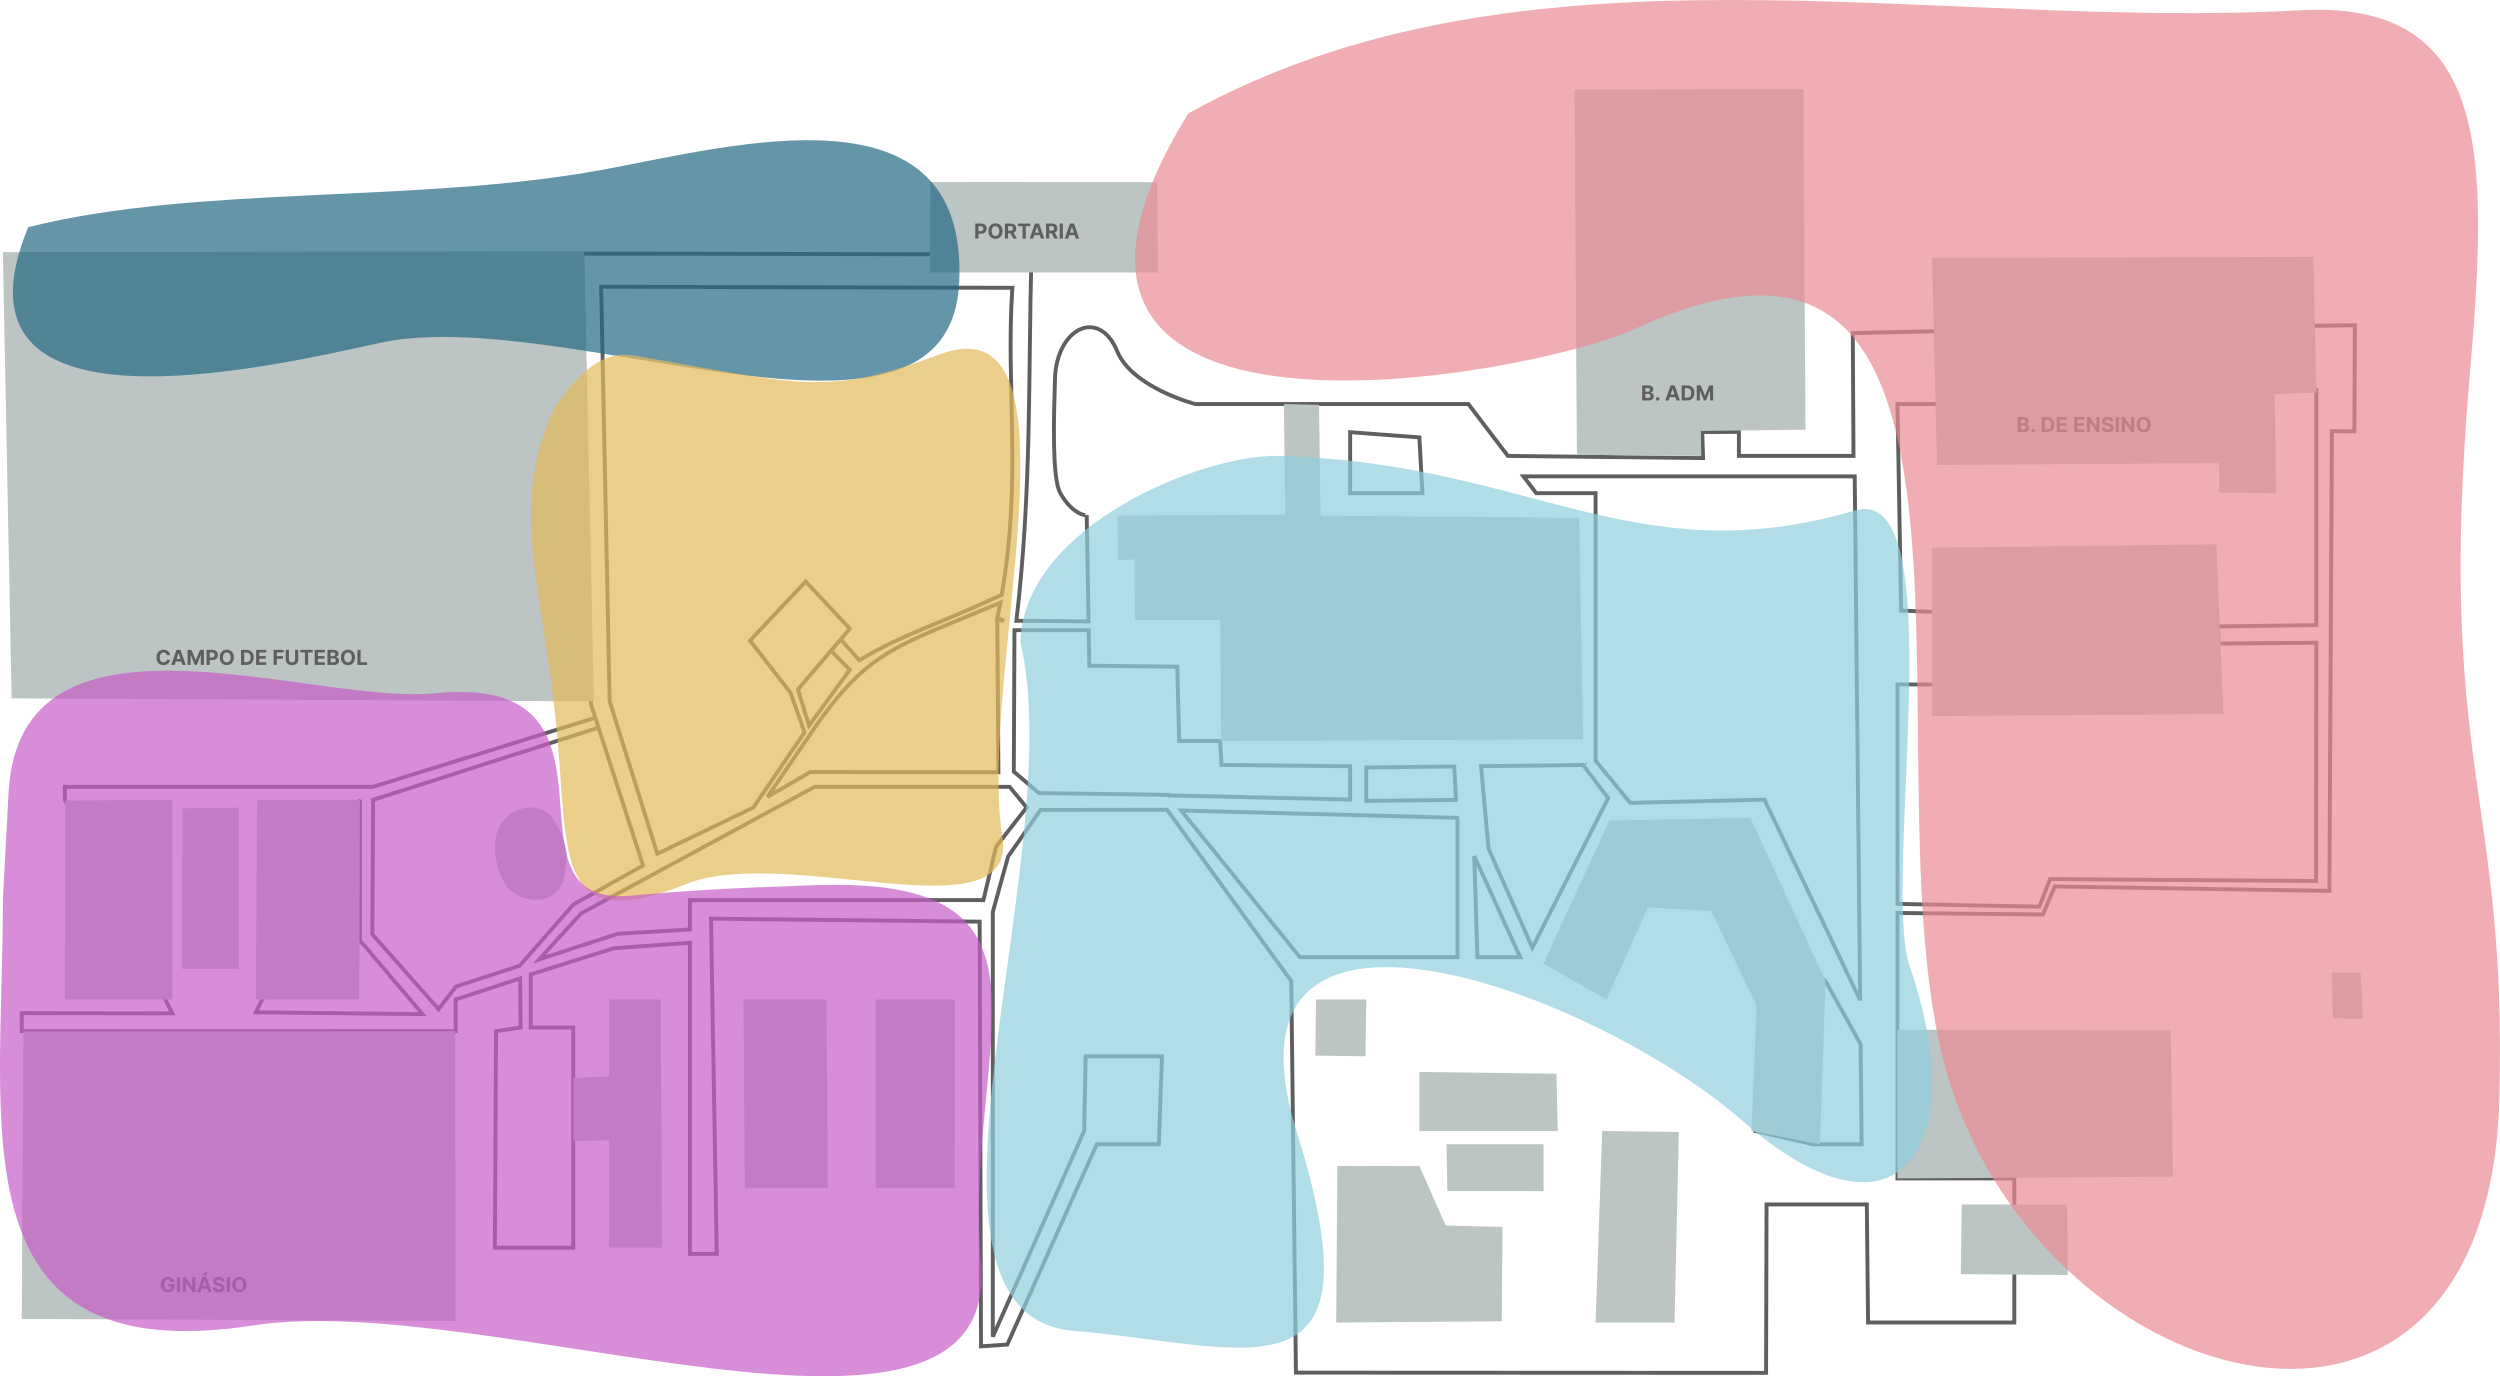 <svg width="723" height="398" viewBox="0 0 723 398" fill="none" xmlns="http://www.w3.org/2000/svg">
<g clip-path="url(#clip0_602_350)">
<path d="M168.31 73.341L170.899 203.651L172.167 207.577L172.171 207.575L172.324 208.064L185.974 250.311L165.784 261.599L150.301 279.288L131.772 285.325V285.447L126.821 291.836L107.682 270.191L107.907 231.308L173.07 210.441L172.324 208.064L172.167 207.577L107.827 227.558H104.08H18.762V231.308L49.836 293.072L6.288 292.997V298.212H131.772V289.048L150.431 282.949L150.564 297.154L143.451 298.212L143.104 360.837H165.783V297.154H153.494V281.798L177.551 274.223L199.516 272.657L199.518 362.637H207.289L205.611 265.681L283.318 266.542L283.711 389.369L291.312 388.84L317.202 330.916H335.137L336.042 305.487H313.972L313.539 327.082L287.122 386.573V263.73L291.535 247.735L300.95 234.231L337.514 234.176L373.432 283.711L374.782 396.962L510.749 397.033L510.883 348.326L539.886 348.325L540.243 382.472H582.54V368.727L582.542 340.806L548.744 340.807V297.769V264.029L590.826 264.465L594.218 256.373L673.659 257.648L674.38 124.688L680.889 124.744L681.029 94.04L558.766 95.809L535.826 96.338L536.031 131.849H502.888L502.896 124.894L492.297 124.957L492.527 132.478L436.073 131.848L424.657 116.853H345.672C345.672 116.853 327.467 112.138 323.105 101.599C317.827 88.851 305.565 94.866 305.104 109.516C304.766 120.296 304.191 138.332 306.641 142.628C310.207 148.882 314.24 149.213 314.271 148.962L314.811 179.705L293.937 179.526C298.41 141.656 297.347 107.999 298.305 73.563C255.412 73.561 211.203 73.343 168.31 73.341V73.341ZM173.848 82.926L292.774 83.233C290.815 112.153 295.603 138.265 289.682 172.039C268.152 181.94 261.934 183.016 248.505 190.945L243.116 184.917L240.355 188.218L245.779 193.702L233.962 209.823L230.757 199.399L245.779 181.805L232.996 168.17L216.91 185.27L228.64 200.368L232.666 211.787L217.867 233.533L190.102 246.917L176.308 202.839L173.848 82.926ZM669.888 112.809V124.647V180.769L641.414 181.17L641.693 186.108L669.889 185.884L669.806 254.804L592.897 254.216L589.772 262.21L548.744 261.404V236.509V197.948L561.159 197.946L560.229 177.016L549.807 176.58L548.744 116.855H558.767L669.888 112.809ZM410.487 126.496L411.363 142.625H390.466V124.991L410.487 126.496ZM440.573 137.758H536.382L537.952 289.267L510.266 231.255L471.479 232.193L461.443 220.003L461.441 142.628H444.279L440.573 137.758ZM289.325 174.272C289.006 175.921 288.694 177.564 288.323 179.254L290.392 179.494L288.41 178.82L288.739 223.337L234.347 223.264L221.96 230.464L232.98 214.294C250.681 187.828 257.715 187.688 289.325 174.272H289.325ZM293.379 182.253H314.855L315.035 192.52L340.464 192.816L341.018 214.294H352.845L353.251 221.214L390.466 221.599V231.23L338.059 230.032L337.941 229.886L300.46 229.35L293.193 223.155L293.379 182.253ZM457.828 221.237L465.095 230.822L443.17 274.076L430.482 245.405L428.315 221.578L457.828 221.237ZM420.576 221.668L421.061 231.337L395.124 231.624V221.961L420.576 221.668ZM235.603 227.558H291.994L296.891 233.533L288.082 244.814L284.405 260.301H199.517V268.806L178.647 270.051L155.934 277.453L168.049 264.156L235.603 227.558ZM104.081 231.308V266.118V271.961L122.223 293.288L73.992 292.77L104.081 231.308ZM341.596 234.403L421.322 236.502V236.506L421.496 236.891V276.807H375.913L341.596 234.403ZM426.353 247.578L439.635 276.807H427.262L426.353 247.578ZM501.778 261.691L527.946 283.711L538.084 301.982L538.383 330.916H524.318L507.607 327.082L510.334 289.045L501.778 261.691Z" stroke="#5F5F5F" stroke-width="1.134" stroke-linecap="round"/>
<path d="M371.296 116.854L371.724 148.829L323.106 149.151L323.393 161.956L328.056 161.824L328.217 179.289L352.928 179.345L353.142 214.294L457.829 213.802L456.685 149.757L381.891 149.132L381.462 117.101L371.296 116.854Z" fill="#BCC4C4"/>
<path d="M455.36 25.866L456.039 131.527L492.043 131.849L491.81 124.632L522.15 124.271L521.524 25.752L455.36 25.866Z" fill="#BCC4C4"/>
<path d="M558.769 74.548L560.18 134.482L641.728 133.951L641.801 142.494L658.275 142.627L657.828 113.929L669.889 113.569L669.013 74.282L558.769 74.548Z" fill="#BCC4C4"/>
<path d="M558.769 158.385V207.105L643.032 206.48L640.96 157.4L558.769 158.385Z" fill="#BCC4C4"/>
<path d="M674.354 281.271L682.663 281.231L683.378 294.756L674.694 294.415L674.354 281.271Z" fill="#BCC4C4"/>
<path d="M627.774 297.997L628.453 340.296L548.763 340.807L548.744 297.77L627.774 297.997Z" fill="#BCC4C4"/>
<path d="M567.328 348.345L567.06 368.481L598.024 368.727L597.774 348.326L567.328 348.345Z" fill="#BCC4C4"/>
<path d="M386.762 337.168L386.443 382.473L434.299 382.127L434.531 354.841L418.087 354.421L410.497 337.237L386.762 337.168Z" fill="#BCC4C4"/>
<path d="M463.355 327.081L461.443 382.473H484.278L485.511 327.384L463.355 327.081Z" fill="#BCC4C4"/>
<path d="M464.606 289.046L446.381 278.692L465.41 237.303L506.202 236.507L527.947 283.636L526.339 330.917L506.523 327.081L508.006 290.91L494.909 263.5L476.595 262.421L464.606 289.046Z" fill="#BCC4C4"/>
<path d="M410.487 310.014V327.081H450.479L450.139 310.525L410.487 310.014Z" fill="#BCC4C4"/>
<path d="M418.316 330.917L418.584 344.413L446.381 344.453V330.919L418.316 330.917Z" fill="#BCC4C4"/>
<path d="M380.598 289.046L380.384 305.278L394.892 305.486L395.125 289.046H380.598Z" fill="#BCC4C4"/>
<path d="M215.027 289.046H239.006L239.399 343.636H215.385L215.027 289.046Z" fill="#BCC4C4"/>
<path d="M253.229 289.046H276.135L276.116 343.636H253.245L253.229 289.046Z" fill="#BCC4C4"/>
<path d="M6.79 298.288L6.29 381.427L131.775 382.014L131.632 298.212L106.734 298.226L6.79 298.288Z" fill="#BCC4C4"/>
<path d="M191.514 360.836L176.148 360.801L176.185 329.773L165.84 330L165.785 311.759L176.131 311.304L176.168 289.048L191.052 289.049L191.514 360.836Z" fill="#BCC4C4"/>
<path d="M18.905 231.517L18.763 289.048H49.817L49.836 231.309L18.905 231.517Z" fill="#BCC4C4"/>
<path d="M52.8 233.771L52.693 280.199H69.032V233.582L52.8 233.771Z" fill="#BCC4C4"/>
<path d="M74.349 231.309L73.991 289.048H103.902L104.08 231.309H74.349Z" fill="#BCC4C4"/>
<path d="M143.708 240.795C146.555 232.27 156.614 231.692 159.905 236.769C165.4 245.244 163.718 249.319 163.387 252.308C162.414 261.097 153.562 262.365 147.583 257.444C144.58 254.973 141.858 246.336 143.708 240.795Z" fill="#BCC4C4"/>
<path d="M334.923 78.8H268.83L269.027 52.612L334.637 52.688L334.923 78.8Z" fill="#BCC4C4"/>
<path d="M171.762 202.839L168.938 72.676L0.825 72.916L3.359 201.956L171.762 202.839Z" fill="#BCC4C4"/>
<path d="M49.498 370.732C49.468 370.628 49.427 370.537 49.373 370.457C49.319 370.376 49.253 370.308 49.174 370.253C49.098 370.196 49.01 370.153 48.91 370.123C48.812 370.093 48.704 370.078 48.584 370.078C48.361 370.078 48.165 370.133 47.996 370.244C47.829 370.355 47.698 370.516 47.604 370.728C47.51 370.938 47.464 371.195 47.464 371.499C47.464 371.803 47.51 372.062 47.602 372.275C47.694 372.488 47.825 372.651 47.994 372.763C48.163 372.874 48.363 372.929 48.593 372.929C48.802 372.929 48.98 372.892 49.128 372.818C49.277 372.743 49.39 372.637 49.468 372.501C49.548 372.364 49.588 372.203 49.588 372.017L49.775 372.045H48.65V371.35H50.476V371.9C50.476 372.283 50.395 372.613 50.233 372.888C50.072 373.163 49.849 373.374 49.564 373.523C49.28 373.671 48.955 373.745 48.589 373.745C48.179 373.745 47.82 373.655 47.51 373.474C47.201 373.293 46.959 373.035 46.786 372.701C46.614 372.366 46.528 371.968 46.528 371.508C46.528 371.154 46.579 370.839 46.682 370.562C46.785 370.283 46.93 370.048 47.116 369.854C47.302 369.661 47.519 369.514 47.766 369.413C48.013 369.312 48.281 369.262 48.569 369.262C48.816 369.262 49.047 369.298 49.26 369.371C49.473 369.442 49.662 369.543 49.826 369.673C49.993 369.804 50.128 369.959 50.233 370.14C50.339 370.319 50.406 370.516 50.436 370.732H49.498ZM52.092 369.322V373.685H51.169V369.322H52.092ZM56.501 369.322V373.685H55.704L53.806 370.939H53.773V373.685H52.851V369.322H53.661L55.544 372.066H55.583V369.322H56.501ZM58.015 373.685H57.026L58.533 369.322H59.722L61.226 373.685H60.237L59.144 370.319H59.11L58.015 373.685ZM57.953 371.97H60.289V372.69H57.953V371.97ZM58.801 368.9L59.253 367.93H60.093L59.443 368.9H58.801ZM64.019 370.577C64.002 370.405 63.929 370.271 63.799 370.176C63.67 370.081 63.495 370.033 63.273 370.033C63.123 370.033 62.995 370.055 62.892 370.097C62.788 370.138 62.709 370.196 62.653 370.27C62.599 370.344 62.572 370.427 62.572 370.521C62.569 370.599 62.586 370.668 62.621 370.726C62.658 370.784 62.709 370.834 62.773 370.877C62.836 370.918 62.91 370.954 62.994 370.986C63.078 371.016 63.167 371.041 63.263 371.062L63.655 371.156C63.845 371.199 64.02 371.256 64.179 371.327C64.338 371.398 64.476 371.485 64.592 371.589C64.709 371.692 64.799 371.815 64.863 371.955C64.928 372.096 64.961 372.257 64.963 372.439C64.961 372.706 64.893 372.937 64.758 373.133C64.625 373.328 64.432 373.479 64.179 373.587C63.927 373.694 63.624 373.747 63.269 373.747C62.917 373.747 62.61 373.693 62.349 373.585C62.089 373.477 61.885 373.317 61.739 373.106C61.594 372.893 61.518 372.629 61.511 372.315H62.404C62.414 372.462 62.456 372.584 62.53 372.682C62.605 372.778 62.705 372.851 62.83 372.901C62.956 372.95 63.099 372.974 63.258 372.974C63.414 372.974 63.55 372.951 63.665 372.905C63.782 372.86 63.872 372.797 63.936 372.716C64 372.635 64.032 372.542 64.032 372.437C64.032 372.339 64.003 372.256 63.944 372.19C63.888 372.123 63.804 372.066 63.693 372.019C63.584 371.972 63.449 371.93 63.29 371.891L62.815 371.772C62.447 371.682 62.157 371.543 61.944 371.352C61.731 371.162 61.625 370.905 61.626 370.583C61.625 370.319 61.695 370.088 61.837 369.891C61.981 369.693 62.177 369.539 62.427 369.428C62.677 369.317 62.961 369.262 63.28 369.262C63.603 369.262 63.886 369.317 64.128 369.428C64.371 369.539 64.559 369.693 64.694 369.891C64.829 370.088 64.899 370.317 64.903 370.577H64.019ZM66.506 369.322V373.685H65.583V369.322H66.506ZM71.275 371.503C71.275 371.979 71.185 372.384 71.004 372.718C70.825 373.052 70.581 373.307 70.271 373.483C69.963 373.658 69.617 373.745 69.232 373.745C68.844 373.745 68.496 373.657 68.188 373.481C67.879 373.305 67.636 373.05 67.457 372.716C67.278 372.382 67.188 371.978 67.188 371.503C67.188 371.028 67.278 370.623 67.457 370.289C67.636 369.955 67.879 369.701 68.188 369.526C68.496 369.35 68.844 369.262 69.232 369.262C69.617 369.262 69.963 369.35 70.271 369.526C70.581 369.701 70.825 369.955 71.004 370.289C71.185 370.623 71.275 371.028 71.275 371.503ZM70.34 371.503C70.34 371.195 70.293 370.935 70.201 370.724C70.11 370.512 69.982 370.351 69.815 370.242C69.649 370.133 69.455 370.078 69.232 370.078C69.009 370.078 68.814 370.133 68.648 370.242C68.482 370.351 68.352 370.512 68.26 370.724C68.169 370.935 68.124 371.195 68.124 371.503C68.124 371.812 68.169 372.072 68.26 372.283C68.352 372.495 68.482 372.655 68.648 372.765C68.814 372.874 69.009 372.929 69.232 372.929C69.455 372.929 69.649 372.874 69.815 372.765C69.982 372.655 70.11 372.495 70.201 372.283C70.293 372.072 70.34 371.812 70.34 371.503Z" fill="#5F5F5F"/>
<path d="M474.914 115.821V111.458H476.662C476.983 111.458 477.25 111.505 477.465 111.601C477.679 111.696 477.841 111.828 477.949 111.997C478.056 112.164 478.11 112.358 478.11 112.576C478.11 112.747 478.076 112.897 478.008 113.026C477.94 113.154 477.846 113.259 477.727 113.341C477.609 113.422 477.474 113.48 477.322 113.514V113.556C477.488 113.564 477.644 113.61 477.789 113.697C477.935 113.784 478.054 113.905 478.145 114.061C478.235 114.216 478.281 114.401 478.281 114.615C478.281 114.847 478.223 115.054 478.108 115.235C477.995 115.416 477.826 115.559 477.603 115.664C477.38 115.769 477.105 115.821 476.779 115.821H474.914ZM475.837 115.067H476.589C476.846 115.067 477.034 115.018 477.152 114.92C477.27 114.821 477.328 114.689 477.328 114.524C477.328 114.403 477.299 114.297 477.241 114.204C477.183 114.112 477.1 114.039 476.992 113.987C476.885 113.934 476.758 113.908 476.61 113.908H475.837V115.067ZM475.837 113.284H476.521C476.647 113.284 476.76 113.262 476.858 113.218C476.957 113.172 477.035 113.108 477.092 113.026C477.15 112.944 477.179 112.845 477.179 112.73C477.179 112.572 477.123 112.445 477.011 112.348C476.9 112.252 476.743 112.204 476.538 112.204H475.837V113.284ZM479.395 115.877C479.254 115.877 479.133 115.827 479.032 115.728C478.933 115.627 478.883 115.506 478.883 115.365C478.883 115.226 478.933 115.107 479.032 115.007C479.133 114.908 479.254 114.858 479.395 114.858C479.531 114.858 479.65 114.908 479.753 115.007C479.855 115.107 479.906 115.226 479.906 115.365C479.906 115.459 479.882 115.545 479.834 115.623C479.787 115.7 479.725 115.762 479.648 115.809C479.572 115.854 479.487 115.877 479.395 115.877ZM482.604 115.821H481.615L483.122 111.458H484.311L485.815 115.821H484.826L483.733 112.455H483.699L482.604 115.821ZM482.542 114.106H484.877V114.826H482.542V114.106ZM487.887 115.821H486.34V111.458H487.9C488.339 111.458 488.717 111.545 489.033 111.72C489.35 111.893 489.594 112.142 489.764 112.468C489.936 112.793 490.022 113.182 490.022 113.635C490.022 114.09 489.936 114.481 489.764 114.807C489.594 115.134 489.349 115.385 489.029 115.559C488.711 115.734 488.33 115.821 487.887 115.821ZM487.263 115.031H487.849C488.121 115.031 488.351 114.983 488.537 114.886C488.724 114.788 488.865 114.637 488.959 114.432C489.054 114.226 489.102 113.961 489.102 113.635C489.102 113.313 489.054 113.049 488.959 112.845C488.865 112.64 488.725 112.49 488.539 112.393C488.353 112.297 488.124 112.248 487.851 112.248H487.263V115.031ZM490.705 111.458H491.843L493.045 114.39H493.096L494.298 111.458H495.436V115.821H494.541V112.981H494.504L493.375 115.8H492.766L491.637 112.971H491.6V115.821H490.705V111.458Z" fill="#5F5F5F"/>
<path d="M583.496 124.965V120.601H585.244C585.565 120.601 585.832 120.649 586.047 120.744C586.261 120.839 586.423 120.971 586.531 121.14C586.638 121.308 586.692 121.501 586.692 121.72C586.692 121.89 586.658 122.04 586.59 122.169C586.522 122.297 586.428 122.402 586.309 122.485C586.191 122.566 586.056 122.623 585.904 122.657V122.7C586.07 122.707 586.226 122.754 586.371 122.841C586.517 122.927 586.636 123.049 586.727 123.205C586.817 123.36 586.863 123.544 586.863 123.759C586.863 123.99 586.805 124.197 586.69 124.379C586.577 124.559 586.408 124.702 586.185 124.807C585.962 124.912 585.688 124.965 585.361 124.965H583.496ZM584.419 124.211H585.171C585.428 124.211 585.616 124.162 585.734 124.064C585.852 123.964 585.911 123.832 585.911 123.667C585.911 123.546 585.881 123.44 585.823 123.348C585.765 123.255 585.682 123.183 585.574 123.13C585.467 123.078 585.34 123.051 585.192 123.051H584.419V124.211ZM584.419 122.427H585.103C585.229 122.427 585.342 122.405 585.44 122.361C585.539 122.316 585.617 122.252 585.674 122.169C585.732 122.087 585.761 121.988 585.761 121.873C585.761 121.716 585.705 121.588 585.593 121.492C585.482 121.395 585.325 121.347 585.12 121.347H584.419V122.427ZM587.977 125.02C587.836 125.02 587.715 124.97 587.615 124.871C587.515 124.77 587.465 124.649 587.465 124.509C587.465 124.37 587.515 124.25 587.615 124.151C587.715 124.051 587.836 124.002 587.977 124.002C588.113 124.002 588.232 124.051 588.335 124.151C588.437 124.25 588.488 124.37 588.488 124.509C588.488 124.603 588.464 124.689 588.416 124.767C588.369 124.843 588.307 124.905 588.23 124.952C588.154 124.997 588.069 125.02 587.977 125.02ZM591.981 124.965H590.434V120.601H591.994C592.433 120.601 592.81 120.689 593.127 120.863C593.444 121.037 593.688 121.286 593.858 121.611C594.03 121.936 594.116 122.326 594.116 122.779C594.116 123.233 594.03 123.624 593.858 123.951C593.688 124.277 593.442 124.528 593.123 124.703C592.805 124.877 592.424 124.965 591.981 124.965ZM591.357 124.174H591.942C592.215 124.174 592.445 124.126 592.631 124.029C592.818 123.931 592.959 123.78 593.053 123.576C593.148 123.37 593.195 123.104 593.195 122.779C593.195 122.456 593.148 122.193 593.053 121.988C592.959 121.784 592.819 121.633 592.633 121.537C592.447 121.44 592.217 121.392 591.945 121.392H591.357V124.174ZM594.799 124.965V120.601H597.74V121.362H595.722V122.402H597.588V123.162H595.722V124.204H597.748V124.965H594.799ZM599.862 124.965V120.601H602.802V121.362H600.784V122.402H602.651V123.162H600.784V124.204H602.811V124.965H599.862ZM607.185 120.601V124.965H606.388L604.49 122.218H604.458V124.965H603.536V120.601H604.345L606.229 123.345H606.267V120.601H607.185ZM610.315 121.856C610.298 121.684 610.225 121.551 610.095 121.456C609.966 121.36 609.791 121.313 609.569 121.313C609.419 121.313 609.291 121.334 609.188 121.377C609.084 121.418 609.004 121.475 608.949 121.549C608.895 121.623 608.868 121.707 608.868 121.801C608.865 121.879 608.882 121.947 608.917 122.005C608.954 122.064 609.004 122.114 609.068 122.157C609.132 122.198 609.206 122.234 609.29 122.265C609.374 122.295 609.463 122.321 609.558 122.342L609.95 122.436C610.141 122.478 610.316 122.535 610.475 122.606C610.634 122.677 610.771 122.765 610.888 122.868C611.004 122.972 611.095 123.094 611.159 123.235C611.224 123.375 611.257 123.537 611.259 123.718C611.257 123.985 611.189 124.217 611.054 124.413C610.921 124.608 610.727 124.759 610.475 124.867C610.223 124.973 609.92 125.027 609.565 125.027C609.213 125.027 608.906 124.973 608.644 124.865C608.384 124.757 608.181 124.597 608.035 124.385C607.89 124.172 607.814 123.909 607.807 123.595H608.7C608.71 123.741 608.752 123.863 608.825 123.961C608.901 124.058 609.001 124.131 609.126 124.181C609.252 124.229 609.395 124.253 609.554 124.253C609.71 124.253 609.846 124.23 609.961 124.185C610.078 124.14 610.168 124.076 610.232 123.995C610.296 123.914 610.328 123.821 610.328 123.716C610.328 123.618 610.298 123.536 610.24 123.469C610.183 123.402 610.1 123.345 609.989 123.299C609.879 123.252 609.745 123.209 609.586 123.171L609.111 123.051C608.743 122.962 608.453 122.822 608.24 122.632C608.026 122.441 607.921 122.185 607.922 121.863C607.921 121.598 607.991 121.368 608.133 121.17C608.276 120.973 608.473 120.819 608.723 120.708C608.973 120.597 609.257 120.542 609.575 120.542C609.899 120.542 610.182 120.597 610.423 120.708C610.666 120.819 610.855 120.973 610.99 121.17C611.125 121.368 611.195 121.596 611.199 121.856H610.315ZM612.802 120.601V124.965H611.879V120.601H612.802ZM617.211 120.601V124.965H616.414L614.515 122.218H614.483V124.965H613.561V120.601H614.371L616.254 123.345H616.292V120.601H617.211ZM621.983 122.783C621.983 123.259 621.893 123.664 621.712 123.997C621.533 124.331 621.289 124.586 620.979 124.762C620.671 124.937 620.325 125.024 619.94 125.024C619.552 125.024 619.204 124.936 618.896 124.76C618.587 124.584 618.344 124.329 618.165 123.995C617.986 123.662 617.896 123.257 617.896 122.783C617.896 122.307 617.986 121.902 618.165 121.569C618.344 121.235 618.587 120.98 618.896 120.806C619.204 120.63 619.552 120.542 619.94 120.542C620.325 120.542 620.671 120.63 620.979 120.806C621.289 120.98 621.533 121.235 621.712 121.569C621.893 121.902 621.983 122.307 621.983 122.783ZM621.048 122.783C621.048 122.475 621.001 122.215 620.909 122.003C620.818 121.792 620.69 121.631 620.523 121.522C620.357 121.412 620.163 121.358 619.94 121.358C619.717 121.358 619.522 121.412 619.356 121.522C619.19 121.631 619.06 121.792 618.968 122.003C618.877 122.215 618.832 122.475 618.832 122.783C618.832 123.091 618.877 123.351 618.968 123.563C619.06 123.774 619.19 123.935 619.356 124.044C619.522 124.154 619.717 124.208 619.94 124.208C620.163 124.208 620.357 124.154 620.523 124.044C620.69 123.935 620.818 123.774 620.909 123.563C621.001 123.351 621.048 123.091 621.048 122.783Z" fill="#5F5F5F"/>
<path d="M49.176 189.469H48.242C48.225 189.348 48.191 189.241 48.138 189.147C48.086 189.052 48.018 188.971 47.936 188.904C47.853 188.837 47.758 188.786 47.65 188.751C47.544 188.715 47.428 188.697 47.303 188.697C47.077 188.697 46.88 188.753 46.713 188.866C46.545 188.976 46.415 189.138 46.323 189.351C46.23 189.563 46.184 189.82 46.184 190.123C46.184 190.434 46.23 190.695 46.323 190.907C46.416 191.118 46.547 191.278 46.715 191.386C46.882 191.494 47.076 191.548 47.296 191.548C47.42 191.548 47.534 191.532 47.639 191.499C47.746 191.466 47.84 191.419 47.923 191.356C48.005 191.292 48.073 191.215 48.127 191.124C48.183 191.033 48.221 190.93 48.242 190.813L49.176 190.817C49.151 191.018 49.091 191.211 48.995 191.397C48.899 191.581 48.771 191.747 48.609 191.893C48.448 192.038 48.257 192.153 48.034 192.238C47.812 192.322 47.561 192.364 47.282 192.364C46.892 192.364 46.544 192.276 46.237 192.1C45.932 191.924 45.691 191.669 45.513 191.335C45.337 191.001 45.249 190.597 45.249 190.123C45.249 189.647 45.338 189.242 45.517 188.908C45.696 188.574 45.939 188.32 46.246 188.145C46.553 187.969 46.898 187.881 47.282 187.881C47.534 187.881 47.769 187.917 47.985 187.988C48.202 188.059 48.394 188.162 48.562 188.299C48.73 188.434 48.866 188.599 48.971 188.795C49.078 188.991 49.146 189.216 49.176 189.469ZM50.507 192.305H49.519L51.025 187.941H52.214L53.718 192.305H52.73L51.637 188.938H51.602L50.507 192.305ZM50.446 190.589H52.781V191.309H50.446V190.589ZM54.243 187.941H55.381L56.583 190.873H56.634L57.836 187.941H58.974V192.305H58.079V189.464H58.042L56.913 192.283H56.304L55.175 189.454H55.138V192.305H54.243V187.941ZM59.734 192.305V187.941H61.455C61.786 187.941 62.068 188.004 62.301 188.13C62.534 188.255 62.712 188.43 62.834 188.653C62.958 188.874 63.019 189.13 63.019 189.42C63.019 189.709 62.957 189.965 62.832 190.187C62.707 190.408 62.526 190.581 62.288 190.704C62.053 190.828 61.767 190.89 61.432 190.89H60.335V190.15H61.283C61.46 190.15 61.607 190.12 61.722 190.059C61.838 189.996 61.925 189.91 61.982 189.801C62.04 189.69 62.069 189.563 62.069 189.42C62.069 189.275 62.04 189.148 61.982 189.04C61.925 188.931 61.838 188.846 61.722 188.787C61.605 188.726 61.458 188.695 61.279 188.695H60.656V192.305H59.734ZM67.629 190.123C67.629 190.599 67.538 191.003 67.358 191.337C67.179 191.671 66.935 191.926 66.625 192.102C66.317 192.277 65.97 192.364 65.585 192.364C65.197 192.364 64.849 192.276 64.541 192.1C64.233 191.924 63.989 191.669 63.81 191.335C63.631 191.001 63.542 190.597 63.542 190.123C63.542 189.647 63.631 189.242 63.81 188.908C63.989 188.574 64.233 188.32 64.541 188.145C64.849 187.969 65.197 187.881 65.585 187.881C65.97 187.881 66.317 187.969 66.625 188.145C66.935 188.32 67.179 188.574 67.358 188.908C67.538 189.242 67.629 189.647 67.629 190.123ZM66.693 190.123C66.693 189.814 66.647 189.555 66.555 189.343C66.464 189.131 66.335 188.971 66.169 188.861C66.003 188.752 65.808 188.697 65.585 188.697C65.362 188.697 65.168 188.752 65.001 188.861C64.835 188.971 64.706 189.131 64.614 189.343C64.523 189.555 64.477 189.814 64.477 190.123C64.477 190.431 64.523 190.691 64.614 190.903C64.706 191.114 64.835 191.275 65.001 191.384C65.168 191.493 65.362 191.548 65.585 191.548C65.808 191.548 66.003 191.493 66.169 191.384C66.335 191.275 66.464 191.114 66.555 190.903C66.647 190.691 66.693 190.431 66.693 190.123ZM71.247 192.305H69.701V187.941H71.26C71.699 187.941 72.077 188.028 72.394 188.203C72.71 188.376 72.954 188.626 73.125 188.951C73.296 189.276 73.382 189.665 73.382 190.118C73.382 190.573 73.296 190.964 73.125 191.29C72.954 191.617 72.709 191.868 72.389 192.042C72.071 192.217 71.691 192.305 71.247 192.305ZM70.623 191.514H71.209C71.482 191.514 71.711 191.466 71.897 191.369C72.085 191.271 72.225 191.12 72.319 190.915C72.414 190.709 72.462 190.444 72.462 190.118C72.462 189.796 72.414 189.532 72.319 189.328C72.225 189.123 72.085 188.973 71.899 188.876C71.713 188.78 71.484 188.731 71.211 188.731H70.623V191.514ZM74.066 192.305V187.941H77.006V188.702H74.988V189.741H76.855V190.502H74.988V191.544H77.015V192.305H74.066ZM79.128 192.305V187.941H82.017V188.702H80.051V189.741H81.826V190.502H80.051V192.305H79.128ZM85.333 187.941H86.256V190.775C86.256 191.093 86.18 191.371 86.028 191.61C85.877 191.849 85.666 192.035 85.395 192.168C85.124 192.3 84.808 192.366 84.447 192.366C84.085 192.366 83.768 192.3 83.497 192.168C83.225 192.035 83.014 191.849 82.864 191.61C82.713 191.371 82.638 191.093 82.638 190.775V187.941H83.561V190.696C83.561 190.862 83.597 191.01 83.669 191.139C83.743 191.268 83.847 191.37 83.98 191.444C84.114 191.518 84.269 191.555 84.447 191.555C84.626 191.555 84.781 191.518 84.914 191.444C85.047 191.37 85.15 191.268 85.223 191.139C85.296 191.01 85.333 190.862 85.333 190.696V187.941ZM86.849 188.702V187.941H90.433V188.702H89.097V192.305H88.185V188.702H86.849ZM91.023 192.305V187.941H93.963V188.702H91.945V189.741H93.812V190.502H91.945V191.544H93.972V192.305H91.023ZM94.697 192.305V187.941H96.444C96.765 187.941 97.033 187.988 97.247 188.084C97.462 188.179 97.623 188.311 97.731 188.48C97.839 188.648 97.893 188.841 97.893 189.059C97.893 189.23 97.859 189.38 97.79 189.509C97.722 189.637 97.629 189.742 97.509 189.824C97.391 189.905 97.256 189.963 97.104 189.997V190.04C97.27 190.047 97.426 190.094 97.571 190.18C97.717 190.267 97.836 190.388 97.927 190.545C98.018 190.699 98.063 190.884 98.063 191.099C98.063 191.33 98.006 191.537 97.891 191.719C97.777 191.899 97.609 192.042 97.386 192.147C97.163 192.252 96.888 192.305 96.561 192.305H94.697ZM95.619 191.55H96.371C96.629 191.55 96.816 191.501 96.934 191.403C97.052 191.304 97.111 191.172 97.111 191.007C97.111 190.886 97.082 190.78 97.023 190.687C96.965 190.595 96.882 190.523 96.774 190.47C96.668 190.417 96.54 190.391 96.393 190.391H95.619V191.55ZM95.619 189.767H96.303C96.43 189.767 96.542 189.745 96.64 189.701C96.739 189.655 96.817 189.591 96.874 189.509C96.932 189.427 96.962 189.328 96.962 189.213C96.962 189.055 96.906 188.928 96.793 188.831C96.682 188.735 96.525 188.687 96.32 188.687H95.619V189.767ZM102.673 190.123C102.673 190.599 102.583 191.003 102.403 191.337C102.224 191.671 101.979 191.926 101.67 192.102C101.362 192.277 101.015 192.364 100.63 192.364C100.242 192.364 99.894 192.276 99.586 192.1C99.278 191.924 99.034 191.669 98.855 191.335C98.676 191.001 98.587 190.597 98.587 190.123C98.587 189.647 98.676 189.242 98.855 188.908C99.034 188.574 99.278 188.32 99.586 188.145C99.894 187.969 100.242 187.881 100.63 187.881C101.015 187.881 101.362 187.969 101.67 188.145C101.979 188.32 102.224 188.574 102.403 188.908C102.583 189.242 102.673 189.647 102.673 190.123ZM101.738 190.123C101.738 189.814 101.692 189.555 101.6 189.343C101.509 189.131 101.38 188.971 101.214 188.861C101.048 188.752 100.853 188.697 100.63 188.697C100.407 188.697 100.212 188.752 100.046 188.861C99.88 188.971 99.751 189.131 99.659 189.343C99.568 189.555 99.522 189.814 99.522 190.123C99.522 190.431 99.568 190.691 99.659 190.903C99.751 191.114 99.88 191.275 100.046 191.384C100.212 191.493 100.407 191.548 100.63 191.548C100.853 191.548 101.048 191.493 101.214 191.384C101.38 191.275 101.509 191.114 101.6 190.903C101.692 190.691 101.738 190.431 101.738 190.123ZM103.357 192.305V187.941H104.279V191.544H106.15V192.305H103.357Z" fill="#5F5F5F"/>
<path d="M282.043 69.005V64.641H283.765C284.096 64.641 284.378 64.704 284.611 64.831C284.844 64.956 285.021 65.13 285.143 65.353C285.267 65.574 285.329 65.83 285.329 66.12C285.329 66.41 285.266 66.665 285.141 66.887C285.016 67.109 284.835 67.281 284.598 67.405C284.362 67.528 284.077 67.59 283.741 67.59H282.644V66.851H283.592C283.77 66.851 283.916 66.82 284.031 66.759C284.148 66.697 284.234 66.611 284.291 66.501C284.349 66.391 284.379 66.263 284.379 66.12C284.379 65.975 284.349 65.849 284.291 65.741C284.234 65.631 284.148 65.547 284.031 65.487C283.915 65.426 283.767 65.395 283.588 65.395H282.966V69.005H282.043ZM289.938 66.823C289.938 67.299 289.848 67.704 289.667 68.037C289.488 68.371 289.244 68.626 288.934 68.802C288.626 68.977 288.28 69.064 287.895 69.064C287.507 69.064 287.159 68.976 286.851 68.8C286.542 68.624 286.299 68.369 286.12 68.035C285.941 67.702 285.851 67.297 285.851 66.823C285.851 66.347 285.941 65.942 286.12 65.609C286.299 65.275 286.542 65.02 286.851 64.846C287.159 64.67 287.507 64.582 287.895 64.582C288.28 64.582 288.626 64.67 288.934 64.846C289.244 65.02 289.488 65.275 289.667 65.609C289.848 65.942 289.938 66.347 289.938 66.823ZM289.003 66.823C289.003 66.515 288.956 66.255 288.864 66.043C288.773 65.832 288.645 65.671 288.479 65.562C288.312 65.452 288.118 65.398 287.895 65.398C287.672 65.398 287.477 65.452 287.311 65.562C287.145 65.671 287.015 65.832 286.923 66.043C286.832 66.255 286.787 66.515 286.787 66.823C286.787 67.131 286.832 67.391 286.923 67.603C287.015 67.814 287.145 67.975 287.311 68.084C287.477 68.194 287.672 68.248 287.895 68.248C288.118 68.248 288.312 68.194 288.479 68.084C288.645 67.975 288.773 67.814 288.864 67.603C288.956 67.391 289.003 67.131 289.003 66.823ZM290.621 69.005V64.641H292.343C292.673 64.641 292.954 64.7 293.187 64.818C293.421 64.934 293.599 65.1 293.722 65.314C293.845 65.528 293.907 65.778 293.907 66.067C293.907 66.356 293.844 66.606 293.719 66.814C293.594 67.022 293.413 67.181 293.176 67.292C292.94 67.403 292.655 67.458 292.32 67.458H291.167V66.716H292.17C292.347 66.716 292.493 66.692 292.609 66.644C292.726 66.596 292.813 66.523 292.869 66.427C292.928 66.33 292.957 66.21 292.957 66.067C292.957 65.922 292.928 65.8 292.869 65.7C292.813 65.601 292.725 65.525 292.607 65.474C292.491 65.422 292.344 65.395 292.166 65.395H291.544V69.005H290.621ZM292.978 67.019L294.062 69.005H293.044L291.983 67.019H292.978ZM294.393 65.402V64.641H297.977V65.402H296.641V69.005H295.729V65.402H294.393ZM298.786 69.005H297.797L299.303 64.641H300.492L301.997 69.005H301.008L299.915 65.638H299.881L298.786 69.005ZM298.724 67.29H301.059V68.01H298.724V67.29ZM302.522 69.005V64.641H304.243C304.573 64.641 304.854 64.7 305.087 64.818C305.322 64.934 305.5 65.1 305.622 65.314C305.746 65.528 305.807 65.778 305.807 66.067C305.807 66.356 305.745 66.606 305.62 66.814C305.495 67.022 305.314 67.181 305.077 67.292C304.841 67.403 304.555 67.458 304.22 67.458H303.067V66.716H304.071C304.247 66.716 304.393 66.692 304.51 66.644C304.626 66.596 304.713 66.523 304.77 66.427C304.828 66.33 304.857 66.21 304.857 66.067C304.857 65.922 304.828 65.8 304.77 65.7C304.713 65.601 304.626 65.525 304.508 65.474C304.391 65.422 304.244 65.395 304.067 65.395H303.444V69.005H302.522ZM304.878 67.019L305.963 69.005H304.944L303.883 67.019H304.878ZM307.382 64.641V69.005H306.459V64.641H307.382ZM308.893 69.005H307.904L309.411 64.641H310.6L312.104 69.005H311.115L310.022 65.638H309.988L308.893 69.005ZM308.831 67.29H311.167V68.01H308.831V67.29Z" fill="#5F5F5F"/>
<path d="M8.152 65.706C-17.733 128.536 77.081 106.302 109.931 99.154C163.215 87.561 274.963 140.879 277.416 81.347C279.804 23.398 212.517 42.031 174.61 49.031C120.216 59.076 57.486 53.329 8.152 65.706Z" fill="#246884" fill-opacity="0.7"/>
<path d="M159.437 119.75C146.76 149.949 158.035 171.032 161.642 218.749C164.111 251.417 163.097 269.718 198.471 255.663C227.922 243.961 294.692 271.474 289.859 241.745C282.552 196.802 315.975 85.768 271.463 102.584C238.841 114.909 231.778 111.177 183.19 102.793C172.804 101.001 164.84 110.767 159.437 119.75V119.75Z" fill="#E4B95A" fill-opacity="0.7"/>
<path d="M295.096 185.719C309.732 247.385 255.737 380.233 310.499 384.878C361.873 389.236 400.043 407.476 374.982 327.182C349.316 244.949 461.249 286.746 503.993 324.203C549 363.643 570.397 332.036 552.336 279.622C543.942 255.262 565.334 139.173 536.399 147.649C472.516 166.362 442.571 133.807 369.91 131.851C347.868 131.257 295.961 152.21 295.096 185.719Z" fill="#90CFDE" fill-opacity="0.7"/>
<path d="M0.825 260.179C1.027 325.376 -13.694 396.708 73.249 383.314C141.199 372.845 289.261 432.87 283.708 365.564C278.444 301.755 312.785 253.356 235.729 255.992C210.747 256.846 199.077 257.537 182.222 259.033C141.981 262.605 186.623 194.391 125.782 200.492C90.187 204.062 5.643 170.079 2.481 229.216C1.929 239.537 1.377 249.858 0.825 260.179Z" fill="#C65DC6" fill-opacity="0.7"/>
<path d="M343.66 32.795C277.827 139.461 442.403 109.132 472.992 95.062C590.504 41.009 537.353 228.537 563.803 312.939C592.569 404.733 719.628 439.026 722.816 317.646C725.147 228.865 704.477 222.141 714.26 108.454C719.78 44.305 720.292 -0.129 664.929 2.973C559.049 8.904 440.281 -20.827 343.66 32.795Z" fill="#EA8C94" fill-opacity="0.7"/>
</g>
<defs>
<clipPath id="clip0_602_350">
<rect width="723" height="398" fill="white"/>
</clipPath>
</defs>
</svg>
